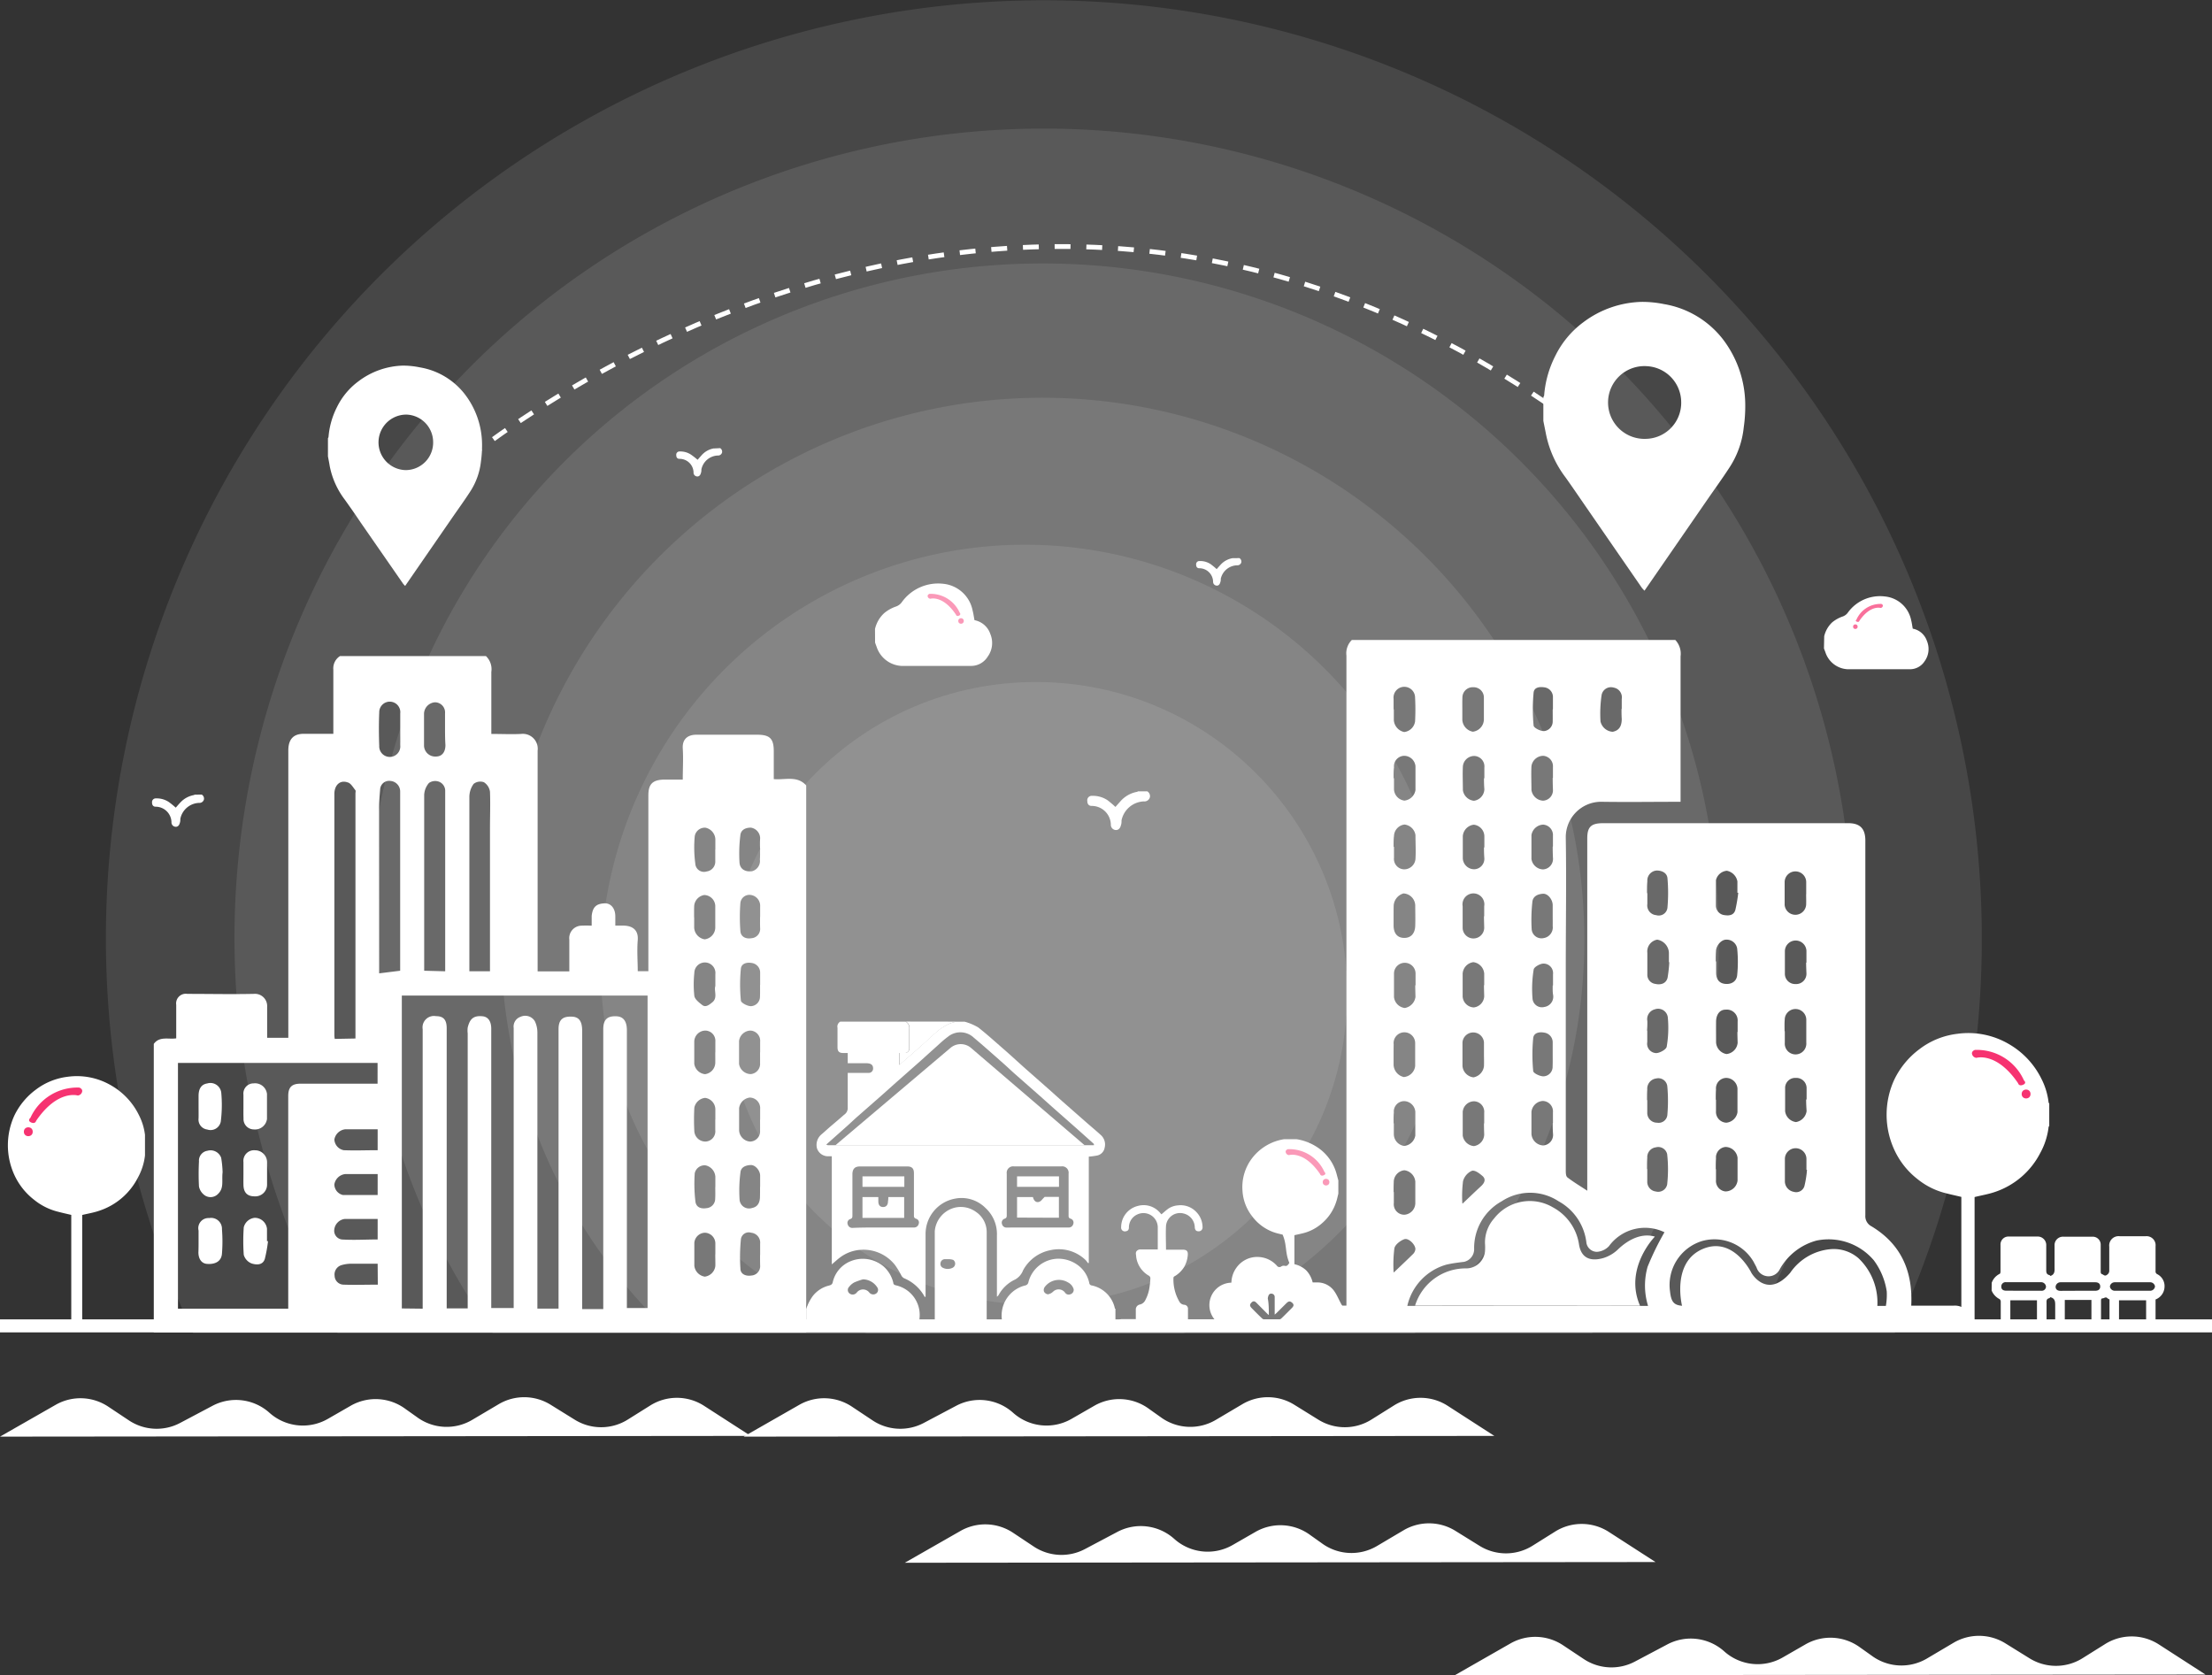 <svg id="onboarding" xmlns="http://www.w3.org/2000/svg" viewBox="0 0 279.04 211.32"><rect x="0" y="0" width="279.04" height="211.32" fill="#333333" stroke="none"/><defs><style>.cls-1,.cls-2{fill:#fff;}.cls-1{opacity:0.1;}.cls-3{fill:#f63371;}.cls-4{opacity:0.5;}.cls-5{opacity:0.7;}.cls-6{fill:none;stroke:#fff;stroke-miterlimit:10;stroke-width:0.6px;stroke-dasharray:2;}</style></defs><title>slide-one</title><g id="illustration"><g id="_Group_" data-name="&lt;Group&gt;"><g id="_Group_2" data-name="&lt;Group&gt;"><path id="_Path_" data-name="&lt;Path&gt;" class="cls-1" d="M250,118.32a117.69,117.69,0,0,1-11,49.88H24.37A118.32,118.32,0,1,1,250,118.32Z"/><path id="_Path_2" data-name="&lt;Path&gt;" class="cls-1" d="M233.76,118.3a101.48,101.48,0,0,1-13,49.9H42.6a102.09,102.09,0,1,1,191.16-49.9Z"/><path id="_Path_3" data-name="&lt;Path&gt;" class="cls-1" d="M216.83,118.52a84.86,84.86,0,0,1-16,49.68H62.18a85.3,85.3,0,1,1,154.65-49.68Z"/><path id="_Path_4" data-name="&lt;Path&gt;" class="cls-1" d="M199.86,118.52a68.15,68.15,0,0,1-21.41,49.68H84.6a68.34,68.34,0,1,1,115.26-49.68Z"/><path id="_Path_5" data-name="&lt;Path&gt;" class="cls-1" d="M182.83,121.52c0,22.51-13.89,38.77-33.56,46.68H109.33C89.65,160.29,75.76,144,75.76,121.52a53.54,53.54,0,0,1,107.07,0Z"/><circle id="_Path_6" data-name="&lt;Path&gt;" class="cls-1" cx="130.67" cy="125.3" r="39.27"/></g><g id="_Group_3" data-name="&lt;Group&gt;"><path id="_Compound_Path_" data-name="&lt;Compound Path&gt;" class="cls-2" d="M101.7,99.08v69H19.4q0-18.2,0-36.4c.73-1,1.85-.55,2.83-.7,0-1.46,0-2.84,0-4.22a1.22,1.22,0,0,1,1.4-1.39c2.8,0,5.6.06,8.39,0A1.54,1.54,0,0,1,33.7,127c0,1.29,0,2.59,0,3.91h2.67v-1c0-11.74,0-23.48,0-35.23,0-1.57.78-2.17,2.12-2.11,1.18,0,2.35,0,3.56,0,0-2.78,0-5.44,0-8.1a1.83,1.83,0,0,1,.84-1.71H61.3a2.28,2.28,0,0,1,.68,2c0,2.3,0,4.6,0,6.9v.92c1.33,0,2.55.06,3.76,0a1.88,1.88,0,0,1,2.08,2.11c0,8.95,0,17.89,0,26.84v1h4c0-1.36,0-2.68,0-4a1.57,1.57,0,0,1,1.44-1.76,12.73,12.73,0,0,1,1.38,0c0-.47,0-.85,0-1.23.12-1.13.58-1.53,1.59-1.59.84-.05,1.39.65,1.39,1.64,0,.38,0,.75,0,1.17h1c1,0,1.94.42,1.83,1.82s0,2.64,0,3.93h1.34v-1.06c0-7,0-14.07,0-21.11,0-1.34.44-2,2.08-2h2.26c0-1.38.08-2.66,0-3.92s.72-1.75,1.74-1.74c2.55,0,5.1,0,7.64,0,1.61,0,2.1.49,2.1,2.09,0,1.18,0,2.35,0,3.51C99,98.41,100.57,97.8,101.7,99.08Zm-48.38,66v-1q0-12.18,0-24.36c0-3.3,0-6.59,0-9.89A1.44,1.44,0,0,1,55,128.18c.95,0,1.35.46,1.35,1.53q0,17.17,0,34.33v1H59v-1q0-16.83,0-33.67a3.13,3.13,0,0,1,0-.75c.25-1,.64-1.56,1.91-1.42.67.08,1.06.63,1.06,1.57q0,17.17,0,34.33V165h2.83V164q0-17.17,0-34.33a1.3,1.3,0,0,1,.87-1.41,1.41,1.41,0,0,1,1.81.58,3.28,3.28,0,0,1,.31,1.4q0,16.92,0,33.83v1h2.67v-1q0-17.12,0-34.25c0-1.14.48-1.61,1.59-1.58,1,0,1.39.58,1.39,1.81q0,17,0,34.08v1H76.1V164q0-17.08,0-34.17c0-1.22.51-1.7,1.71-1.63.84.05,1.27.64,1.27,1.76q0,17.08,0,34.17V165h2.61V125.58h-31v39.47Zm-5.69-31H22.45v31H36.36V164q0-12.88,0-25.75c0-1.1.45-1.55,1.54-1.55h9.73ZM44.84,131v-.58q0-15.16,0-30.32c0-.14.05-.32,0-.41-.31-.38-.59-.91-1-1-.95-.33-1.66.35-1.66,1.47q0,15.12,0,30.24c0,.21,0,.42.05.65Zm3-8.22,2.64-.33c0-.15,0-.31,0-.47q0-11,0-21.92c0-.08,0-.17,0-.25a1.33,1.33,0,0,0-1.24-1.3,1.13,1.13,0,0,0-1.28,1c-.07.82-.14,1.63-.14,2.45C47.82,108.92,47.83,115.9,47.83,122.75Zm8.32-.26v-1q0-6.85,0-13.7c0-2.66,0-5.31,0-8a1.23,1.23,0,0,0-.8-1.22,1.38,1.38,0,0,0-1.24.16,2.46,2.46,0,0,0-.61,1.51c0,7.17,0,14.33,0,21.5,0,.21,0,.43,0,.68Zm5.65,0v-1q0-8.51,0-17c0-1.55.06-3.1,0-4.65a1.69,1.69,0,0,0-.77-1.2,1.36,1.36,0,0,0-1.29.21,2.8,2.8,0,0,0-.54,1.64c0,7.08,0,14.17,0,21.25,0,.24,0,.48,0,.75ZM50.49,92c0-.66,0-1.33,0-2a1.33,1.33,0,1,0-2.65-.14c-.06,1.41-.05,2.82,0,4.23A1.33,1.33,0,1,0,50.49,94C50.5,93.35,50.49,92.69,50.49,92Zm5.65.06c0-.69,0-1.38,0-2.07a1.28,1.28,0,0,0-1.27-1.4A1.49,1.49,0,0,0,53.49,90q0,2,0,4.07A1.41,1.41,0,0,0,55,95.43c.75,0,1.19-.55,1.19-1.44C56.15,93.35,56.14,92.72,56.14,92.08Zm-8.5,61.7c-1.43,0-2.78,0-4.13,0a1.52,1.52,0,0,0-1.34,1.33,1.11,1.11,0,0,0,.94,1.26c1.5.1,3,0,4.53,0Zm0,5.65c-1.12,0-2.17,0-3.21,0a4.4,4.4,0,0,0-1.36.18,1.23,1.23,0,0,0-.86,1.34,1.15,1.15,0,0,0,1.12,1.12c1.43.05,2.86,0,4.33,0Zm0-11.31c-1.42,0-2.74,0-4.07,0a1.56,1.56,0,0,0-1.39,1.29,1.38,1.38,0,0,0,1.08,1.35c1.45,0,2.91,0,4.38,0Zm0-5.65c-1.42,0-2.74,0-4.07,0a1.57,1.57,0,0,0-1.39,1.29,1.45,1.45,0,0,0,1.19,1.35c1.42.06,2.84,0,4.27,0Zm48.25-9.71c0-.44,0-.88,0-1.32A1.29,1.29,0,0,0,94.65,130a1.5,1.5,0,0,0-1.42,1.31c0,1,0,1.93,0,2.9a1.52,1.52,0,0,0,1.47,1.28,1.29,1.29,0,0,0,1.18-1.4C95.89,133.65,95.88,133.21,95.88,132.77Zm-5.65,17c0-.44,0-.88,0-1.32A1.57,1.57,0,0,0,89,147,1.27,1.27,0,0,0,87.64,148a19.17,19.17,0,0,0,.08,3.51c.07.81.74,1,1.4.89a1.19,1.19,0,0,0,1.1-1.22C90.25,150.72,90.23,150.23,90.23,149.73Zm0-42.58c0-.44,0-.88,0-1.32A1.56,1.56,0,0,0,89,104.41a1.28,1.28,0,0,0-1.36,1.08,15.4,15.4,0,0,0,.07,3.44,1.1,1.1,0,0,0,1.43,1,1.25,1.25,0,0,0,1.09-1.32Q90.23,107.85,90.23,107.15Zm0,34.06c0-.44,0-.88,0-1.33a1.47,1.47,0,0,0-1.3-1.4,1.55,1.55,0,0,0-1.35,1.23,27.88,27.88,0,0,0,0,3A1.4,1.4,0,0,0,89,144a1.29,1.29,0,0,0,1.23-1.44C90.23,142.1,90.23,141.66,90.23,141.21Zm5.65,0c0-.44,0-.88,0-1.32a1.33,1.33,0,0,0-1.32-1.45,1.55,1.55,0,0,0-1.33,1.33c0,.94,0,1.87,0,2.81A1.49,1.49,0,0,0,94.61,144a1.28,1.28,0,0,0,1.27-1.39C95.89,142.14,95.88,141.7,95.88,141.26Zm-8.32-25.52c0,.44,0,.89,0,1.33a1.58,1.58,0,0,0,1.32,1.46,1.52,1.52,0,0,0,1.34-1.42c0-.94,0-1.88,0-2.82a1.43,1.43,0,0,0-1.38-1.35,1.51,1.51,0,0,0-1.28,1.39C87.55,114.79,87.56,115.26,87.56,115.74Zm8.32,34c0-.47,0-.94,0-1.41,0-.62-.6-1.35-1.18-1.33s-1.23.23-1.3.9a17.85,17.85,0,0,0-.11,3.52,1.2,1.2,0,0,0,1.57,1c.76-.15,1-.74,1-1.46C95.88,150.56,95.88,150.15,95.88,149.74Zm0-42.55a10.57,10.57,0,0,1,0-1.41,1.37,1.37,0,0,0-1.18-1.34c-.6,0-1.26.23-1.32,1a18.76,18.76,0,0,0-.1,3.44c.08.83.75,1.16,1.57,1.06a1.34,1.34,0,0,0,1-1.46C95.89,108,95.88,107.6,95.88,107.18Zm-5.65,25.58c0-.44,0-.88,0-1.33A1.29,1.29,0,0,0,89,130a1.42,1.42,0,0,0-1.42,1.36c0,.94,0,1.88,0,2.82a1.54,1.54,0,0,0,1.35,1.32,1.48,1.48,0,0,0,1.3-1.4C90.24,133.65,90.23,133.21,90.23,132.77Zm0,25.48c0-.47,0-.94,0-1.41a1.36,1.36,0,0,0-1.32-1.3,1.38,1.38,0,0,0-1.33,1.28c0,1,0,1.94,0,2.9a1.57,1.57,0,0,0,1.32,1.36,1.54,1.54,0,0,0,1.33-1.34C90.25,159.24,90.23,158.75,90.23,158.25Zm5.65-34c0-.5,0-1,0-1.49a1.22,1.22,0,0,0-1.08-1.25c-.61-.11-1.29.07-1.35.73a20.46,20.46,0,0,0,0,4c0,.3.85.74,1.29.72a1.19,1.19,0,0,0,1.12-1.18C95.89,125.27,95.88,124.77,95.88,124.28Zm-5.65.14c0-.57,0-1,0-1.45a1.33,1.33,0,1,0-2.65-.17,13.38,13.38,0,0,0,0,2.9c.07.43.59.83,1,1.15s.84,0,1.21-.3C90.59,125.91,90.05,125,90.23,124.42Zm5.65-8.72c0-.42,0-.83,0-1.25a1.38,1.38,0,0,0-1.2-1.49,1.14,1.14,0,0,0-1.29,1,23,23,0,0,0,0,3.57c.06.76.75,1,1.38.89a1.18,1.18,0,0,0,1.11-1.28C95.87,116.64,95.88,116.17,95.88,115.7Zm0,42.65c0-.47,0-.94,0-1.41a1.25,1.25,0,0,0-1.13-1.37,1,1,0,0,0-1.29.77,22.74,22.74,0,0,0-.07,3.73c0,.77.74,1,1.37.9a1.18,1.18,0,0,0,1.12-1.28C95.88,159.24,95.88,158.79,95.88,158.35Z"/><path id="_Path_7" data-name="&lt;Path&gt;" class="cls-2" d="M25.05,156.56c0-.44,0-.89,0-1.33a1.28,1.28,0,0,1,1.34-1.58A1.37,1.37,0,0,1,28,155.07a19.27,19.27,0,0,1,0,3.06c-.06.93-.79,1.39-1.89,1.3-.67-.05-1.08-.61-1.08-1.46C25.05,157.5,25.05,157,25.05,156.56Z"/><path id="_Path_8" data-name="&lt;Path&gt;" class="cls-2" d="M28.08,147.87c-.13,1.13.21,2-.6,2.76a1.31,1.31,0,0,1-1.58.2,1.78,1.78,0,0,1-.8-1.17,30.47,30.47,0,0,1,0-3.15,1.26,1.26,0,0,1,1.07-1.35,1.42,1.42,0,0,1,1.73.89A12.67,12.67,0,0,1,28.08,147.87Z"/><path id="_Path_9" data-name="&lt;Path&gt;" class="cls-2" d="M30.71,139.58c0-.5,0-1,0-1.49A1.28,1.28,0,0,1,32,136.66,1.51,1.51,0,0,1,33.68,138c0,1.05,0,2.1,0,3.15A1.53,1.53,0,0,1,32,142.47a1.31,1.31,0,0,1-1.28-1.4C30.7,140.58,30.71,140.08,30.71,139.58Z"/><path id="_Path_10" data-name="&lt;Path&gt;" class="cls-2" d="M30.71,148c0-.47,0-.94,0-1.41a1.34,1.34,0,0,1,1.46-1.49,1.51,1.51,0,0,1,1.52,1.49q0,1.41,0,2.82a1.48,1.48,0,0,1-1.57,1.5c-.95,0-1.41-.5-1.41-1.51C30.7,149,30.71,148.51,30.71,148Z"/><path id="_Path_11" data-name="&lt;Path&gt;" class="cls-2" d="M33.81,156.56a17.63,17.63,0,0,1-.4,2.23c-.26.84-1.08.77-1.66.59a1.66,1.66,0,0,1-1-1.09,24.7,24.7,0,0,1,0-3.48,1.59,1.59,0,0,1,1.38-1.19A1.55,1.55,0,0,1,33.68,155c0,.52,0,1,0,1.57Z"/><path id="_Path_12" data-name="&lt;Path&gt;" class="cls-2" d="M25.05,139.57c0-.44,0-.88,0-1.33,0-.93.37-1.46,1.09-1.57a1.38,1.38,0,0,1,1.77,1.15,16.75,16.75,0,0,1-.06,3.66,1.31,1.31,0,0,1-1.71,1,1.26,1.26,0,0,1-1.09-1.41C25.06,140.56,25.05,140.06,25.05,139.57Z"/></g><path id="_Compound_Path_2" data-name="&lt;Compound Path&gt;" class="cls-2" d="M170.53,80.73h40.81A2.53,2.53,0,0,1,212,82.8c0,5.81,0,11.62,0,17.43v.91c-3.4,0-6.66.05-9.91,0a4.46,4.46,0,0,0-4.57,4.56c.09,5.38,0,10.77,0,16.15q0,12.88,0,25.76c0,.32,0,.77.22.92.78.6,1.63,1.1,2.49,1.67v-1q0-21.72,0-43.44c0-1.45.48-1.92,2-1.92,10.31,0,20.63,0,30.94,0,1.53,0,2.14.75,2.14,2.19q0,23.63,0,47.27a1.44,1.44,0,0,0,.79,1.4c3.77,2.28,5.21,5.72,5,10h5.32a2.1,2.1,0,0,1,1.87.84v2.21H161.18c0-.74,2.14-.63,2.14-1.37.45-.65,0,0,.74,0,1.56,0,2.1-1.69,3.66-1.69h2.13v-1.22q0-40.38,0-80.76A2.37,2.37,0,0,1,170.53,80.73Zm7,84h30.37a8.69,8.69,0,0,1-.06-4.93,35.07,35.07,0,0,1,2.13-4.36,5.63,5.63,0,0,0-7,1.75,2.28,2.28,0,0,1-1.53.72,1.35,1.35,0,0,1-1.33-1.26,6.84,6.84,0,0,0-3.5-5.12,6.53,6.53,0,0,0-7.17,0,6.73,6.73,0,0,0-3.48,6,1.63,1.63,0,0,1-1.26,1.64c-.74.09-1.49.18-2.22.35A7,7,0,0,0,177.54,164.69Zm60.37,0a8.29,8.29,0,0,0,.11-1.82,8.78,8.78,0,0,0-1.63-3.93,7.48,7.48,0,0,0-7.23-2.49,7.57,7.57,0,0,0-4.61,3.57,1.58,1.58,0,0,1-2.94-.14c-.11-.25-.26-.49-.38-.74a5.72,5.72,0,0,0-6.55-2.62,5.8,5.8,0,0,0-4,6.33c.16,1.5.57,1.84,2,1.84h25.21Zm-42-66.62c0-.45,0-.9,0-1.35a1.32,1.32,0,0,0-1.23-1.42,1.52,1.52,0,0,0-1.48,1.31c-.05,1,0,2,0,3a1.56,1.56,0,0,0,1.47,1.35,1.31,1.31,0,0,0,1.24-1.4C195.88,99.09,195.87,98.61,195.87,98.13Zm0,43.55c0-.45,0-.9,0-1.35a1.31,1.31,0,0,0-1.3-1.43,1.53,1.53,0,0,0-1.41,1.38c0,.93,0,1.86,0,2.79a1.56,1.56,0,0,0,1.47,1.44,1.33,1.33,0,0,0,1.25-1.48C195.88,142.58,195.87,142.13,195.87,141.67Zm-8.67-17.4c0-.48,0-1,0-1.44a1.57,1.57,0,0,0-1.37-1.45,1.56,1.56,0,0,0-1.35,1.46c0,1,0,1.92,0,2.88a1.47,1.47,0,0,0,1.41,1.37,1.49,1.49,0,0,0,1.31-1.39C187.22,125.24,187.2,124.76,187.2,124.28Zm8.67-17.48c0-.45,0-.9,0-1.35a1.32,1.32,0,0,0-1.23-1.41,1.57,1.57,0,0,0-1.48,1.33c0,1,0,2,0,3a1.53,1.53,0,0,0,1.47,1.32,1.33,1.33,0,0,0,1.24-1.49C195.88,107.7,195.87,107.25,195.87,106.8Zm32,31.9c0-.48,0-1,0-1.44a1.29,1.29,0,0,0-1.37-1.27,1.27,1.27,0,0,0-1.34,1.21c0,1,0,2,0,3a1.58,1.58,0,0,0,1.37,1.36,1.62,1.62,0,0,0,1.34-1.39C227.87,139.72,227.84,139.21,227.84,138.7ZM184.47,89.37c0,.48,0,1,0,1.44a1.62,1.62,0,0,0,1.33,1.49,1.59,1.59,0,0,0,1.39-1.51c0-.93,0-1.86,0-2.79a1.29,1.29,0,0,0-1.32-1.31A1.3,1.3,0,0,0,184.48,88C184.46,88.46,184.47,88.92,184.47,89.37Zm32,58.11c0,.45,0,.9,0,1.35a1.33,1.33,0,0,0,1.19,1.46,1.55,1.55,0,0,0,1.53-1.37c0-1,0-1.92,0-2.87a1.55,1.55,0,0,0-1.53-1.37,1.33,1.33,0,0,0-1.19,1.45C216.44,146.58,216.44,147,216.44,147.48Zm-29.24-31.9c0-.42,0-.85,0-1.27a1.38,1.38,0,1,0-2.72,0c0,.9,0,1.8,0,2.71a1.36,1.36,0,0,0,2.72,0C187.22,116.53,187.2,116.05,187.2,115.58Zm29.24,23.14c0,.48,0,1,0,1.44a1.36,1.36,0,0,0,1.3,1.46,1.57,1.57,0,0,0,1.41-1.32c0-1,0-2,0-3a1.45,1.45,0,0,0-1.42-1.33,1.32,1.32,0,0,0-1.29,1.45C216.44,137.87,216.44,138.29,216.44,138.72ZM187.2,133c0-.51,0-1,0-1.52a1.36,1.36,0,0,0-2.71,0c0,1,0,2,0,3a1.57,1.57,0,0,0,1.39,1.42,1.63,1.63,0,0,0,1.32-1.41C187.22,133.94,187.2,133.46,187.2,133Zm32.08-20.39-.11,0q0-.64,0-1.27a1.32,1.32,0,0,0,0-.17,1.68,1.68,0,0,0-1.33-1.33,1.55,1.55,0,0,0-1.38,1.2c0,1.07,0,2.15,0,3.22a1.21,1.21,0,0,0,1.11,1.18c.59.09,1.17,0,1.35-.69A20.08,20.08,0,0,0,219.28,112.6Zm8.57.19c0-.51,0-1,0-1.52a1.36,1.36,0,1,0-2.72,0c0,1,0,1.92,0,2.87a1.36,1.36,0,0,0,2.71,0C227.86,113.68,227.84,113.23,227.84,112.78Zm-52-14.62c0,.45,0,.9,0,1.36a1.5,1.5,0,0,0,1.31,1.45,1.58,1.58,0,0,0,1.4-1.33c0-1,0-2,0-3a1.44,1.44,0,0,0-1.43-1.32,1.32,1.32,0,0,0-1.28,1.45C175.79,97.26,175.8,97.71,175.8,98.16Zm11.4,0c0-.45,0-.9,0-1.36a1.32,1.32,0,0,0-1.27-1.46,1.44,1.44,0,0,0-1.44,1.31c-.05,1,0,2,0,3a1.57,1.57,0,0,0,1.39,1.34,1.51,1.51,0,0,0,1.32-1.44C187.21,99.07,187.2,98.62,187.2,98.17Zm-11.4,8.65c0,.45,0,.9,0,1.36a1.32,1.32,0,0,0,1.27,1.47,1.43,1.43,0,0,0,1.44-1.31c.06-1,0-2,0-3a1.57,1.57,0,0,0-1.39-1.34,1.51,1.51,0,0,0-1.32,1.44C175.79,105.92,175.8,106.37,175.8,106.82Zm11.4.07c0-.45,0-.9,0-1.36a1.49,1.49,0,0,0-1.34-1.51,1.58,1.58,0,0,0-1.38,1.44c0,.93,0,1.87,0,2.8a1.44,1.44,0,0,0,1.46,1.38,1.32,1.32,0,0,0,1.25-1.48C187.21,107.74,187.2,107.32,187.2,106.9Zm29.24,14.38c0,.48,0,1,0,1.44,0,.69.29,1.27,1.06,1.38s1.5-.23,1.59-1.08a16.46,16.46,0,0,0,0-3.38,1.34,1.34,0,0,0-1.38-1.11c-.65,0-1.29.77-1.29,1.48C216.44,120.43,216.44,120.85,216.44,121.27Zm-37.92,3c0-.48,0-1,0-1.44a1.36,1.36,0,1,0-2.72-.06c0,1,0,2,0,3a1.56,1.56,0,0,0,1.36,1.37,1.63,1.63,0,0,0,1.35-1.4C178.55,125.27,178.53,124.78,178.53,124.3ZM175.8,133c0,.45,0,.9,0,1.35a1.65,1.65,0,0,0,1.29,1.51,1.57,1.57,0,0,0,1.43-1.38c0-1,0-1.92,0-2.87a1.36,1.36,0,1,0-2.71.13C175.8,132.12,175.8,132.55,175.8,133Zm32,5.79c0,.51,0,1,0,1.53a1.23,1.23,0,0,0,1.24,1.3,1.1,1.1,0,0,0,1.29-.94,20.44,20.44,0,0,0,0-3.64,1.14,1.14,0,0,0-1.4-1,1.3,1.3,0,0,0-1.13,1.4C207.77,137.85,207.77,138.31,207.77,138.76Zm-20.57,2.93c0-.45,0-.9,0-1.36a1.32,1.32,0,0,0-1.29-1.44,1.45,1.45,0,0,0-1.42,1.33c0,1,0,2,0,3a1.57,1.57,0,0,0,1.41,1.32,1.51,1.51,0,0,0,1.3-1.46C187.21,142.59,187.2,142.14,187.2,141.69Zm-11.4,0c0,.45,0,.9,0,1.36a1.51,1.51,0,0,0,1.29,1.47,1.57,1.57,0,0,0,1.42-1.31c0-1,0-2,0-3a1.45,1.45,0,0,0-1.41-1.34,1.31,1.31,0,0,0-1.3,1.43C175.79,140.77,175.8,141.22,175.8,141.68Zm0,8.67c0,.45,0,.9,0,1.36a1.32,1.32,0,0,0,1.33,1.48,1.48,1.48,0,0,0,1.38-1.46q0-1.35,0-2.71a1.58,1.58,0,0,0-1.38-1.44,1.49,1.49,0,0,0-1.34,1.51C175.8,149.49,175.8,149.92,175.8,150.34Zm0-60.89c0,.45,0,.9,0,1.35a1.65,1.65,0,0,0,1.31,1.49A1.57,1.57,0,0,0,178.51,91a28.66,28.66,0,0,0,0-3,1.36,1.36,0,1,0-2.71.16C175.8,88.61,175.8,89,175.8,89.45ZM195.87,133c0-.51,0-1,0-1.52a1.23,1.23,0,0,0-1.06-1.22c-.61-.12-1.34,0-1.4.71a21.79,21.79,0,0,0,0,4.12c0,.29.89.71,1.34.68a1.2,1.2,0,0,0,1.11-1.23C195.88,134,195.87,133.5,195.87,133Zm0-17.46c0-.45,0-.9,0-1.36,0-.7-.6-1.47-1.21-1.44s-1.31.28-1.36,1.08a20.78,20.78,0,0,0-.08,3.43,1.24,1.24,0,0,0,1.52,1.08,1.36,1.36,0,0,0,1.13-1.52C195.88,116.37,195.87,115.95,195.87,115.53Zm-20.07,0c0,.4,0,.79,0,1.19,0,1,.47,1.57,1.33,1.58s1.37-.56,1.4-1.53,0-1.7,0-2.55a1.56,1.56,0,0,0-1.48-1.53,1.7,1.7,0,0,0-1.24,1.56C175.8,114.69,175.8,115.12,175.8,115.54Zm32,14.47c0,.48,0,1,0,1.44a1.18,1.18,0,0,0,1.12,1.39c.44,0,1.27-.45,1.33-.8a14.09,14.09,0,0,0,.14-3.72,1.23,1.23,0,0,0-1.64-1,1.28,1.28,0,0,0-.94,1.48A10.92,10.92,0,0,1,207.77,130Zm-11.9-40.53c0-.54,0-1.08,0-1.61a1.23,1.23,0,0,0-1.11-1.17c-.59-.09-1.28,0-1.33.69a22.24,22.24,0,0,0,0,4.12c0,.3.88.74,1.33.71A1.21,1.21,0,0,0,195.87,91C195.88,90.5,195.87,90,195.87,89.48Zm11.9,58c0,.51,0,1,0,1.53a1.23,1.23,0,0,0,1.09,1.29,1.15,1.15,0,0,0,1.42-.89,17.53,17.53,0,0,0,0-3.82,1.15,1.15,0,0,0-1.44-.86,1.24,1.24,0,0,0-1.07,1.31C207.77,146.49,207.77,147,207.77,147.45Zm11.4-17.29c0-.45,0-.9,0-1.35a1.37,1.37,0,0,0-1.52-1.48c-.73,0-1.19.6-1.2,1.51s0,1.75,0,2.62a1.58,1.58,0,0,0,1.32,1.47,1.57,1.57,0,0,0,1.4-1.41C219.19,131.06,219.17,130.61,219.17,130.16Zm5.95-.1c0,.48,0,1,0,1.44a1.36,1.36,0,1,0,2.71,0q0-1.44,0-2.89a1.36,1.36,0,0,0-2.72,0C225.1,129.09,225.12,129.58,225.12,130.06Zm2.73-8.65c0-.48,0-1,0-1.44a1.36,1.36,0,1,0-2.72,0q0,1.4,0,2.8a1.29,1.29,0,0,0,1.32,1.33,1.3,1.3,0,0,0,1.4-1.33C227.86,122.31,227.84,121.86,227.84,121.41Zm-17.26-.06h-.09c0-.4,0-.79,0-1.19a1.76,1.76,0,0,0-1.47-1.66,1.51,1.51,0,0,0-1.25,1.67c0,.9,0,1.81,0,2.71a1.15,1.15,0,0,0,1,1.2c.65.15,1.34,0,1.55-.76A17.46,17.46,0,0,0,210.58,121.34Zm-14.71,2.95c0-.48,0-1,0-1.44a1.2,1.2,0,0,0-1.2-1.34c-.42,0-1.19.42-1.24.75a15.13,15.13,0,0,0-.14,3.72,1.19,1.19,0,0,0,1.49,1,1.31,1.31,0,0,0,1.1-1.53C195.85,125.09,195.87,124.69,195.87,124.29Zm11.9-11.65c0,.45,0,.91,0,1.35a1.23,1.23,0,0,0,1.12,1.41,1.1,1.1,0,0,0,1.42-1,21,21,0,0,0,0-3.63c-.05-.73-.74-1-1.35-1a1.26,1.26,0,0,0-1.19,1.36C207.76,111.69,207.77,112.17,207.77,112.65Zm20.17,34.88-.1,0c0-.45,0-.9,0-1.36a1.36,1.36,0,1,0-2.72,0c0,1,0,1.92,0,2.88a1.36,1.36,0,0,0,1.12,1.26,1.08,1.08,0,0,0,1.34-.71A12.39,12.39,0,0,0,227.95,147.53Zm-23.4-58.12c0-.43,0-.85,0-1.27a1.24,1.24,0,0,0-1-1.43,1.2,1.2,0,0,0-1.55,1,16.09,16.09,0,0,0-.13,3.27,1.69,1.69,0,0,0,1.53,1.3c.78-.15,1.14-.65,1.15-1.6C204.55,90.26,204.55,89.83,204.55,89.41Zm-20.07,62.38c.8-.76,1.56-1.49,2.33-2.2.43-.4.65-.87.16-1.29s-1-.76-1.35-.63a2,2,0,0,0-1.09,1.29A15.46,15.46,0,0,0,184.47,151.79Zm-8.67,8.68c.82-.78,1.62-1.53,2.4-2.3a1,1,0,0,0,.31-.63c0-.59-.88-1.45-1.41-1.25s-1.15.69-1.24,1.14A16.51,16.51,0,0,0,175.8,160.47Z"/><g id="_Group_4" data-name="&lt;Group&gt;"><path id="_Compound_Path_3" data-name="&lt;Compound Path&gt;" class="cls-2" d="M106,128.87h8.23a.9.9,0,0,1,.46.92c0,.8,0,1.6,0,2.4a.58.58,0,0,1-.63.64h-.63v1.51c.85-.74,1.67-1.44,2.47-2.15s1.6-1.49,2.44-2.19a7.59,7.59,0,0,1,1.38-.85,4.94,4.94,0,0,1,.9-.27h1.07a7,7,0,0,1,1.71.72c1.21.95,2.35,2,3.51,3,.77.68,1.53,1.38,2.3,2.07l3.22,2.84,1.52,1.36,3.11,2.73c.59.52,1.18,1,1.79,1.56a1.6,1.6,0,0,1,.5,1.61,1.21,1.21,0,0,1-1,1,9.43,9.43,0,0,1-1,.13v13.42c-.06,0-.1,0-.11,0L137,159a4.85,4.85,0,0,0-4.49-1.3,5,5,0,0,0-3.45,2.54,2.24,2.24,0,0,1-1,1.16,4.55,4.55,0,0,0-2.11,2,.88.88,0,0,1-.19.17.93.93,0,0,1,0-.11c0-2.54,0-5.08,0-7.61a4.46,4.46,0,0,0-1.45-3.48,4.26,4.26,0,0,0-3.89-1.16,4.53,4.53,0,0,0-3.66,4.48c0,2.49,0,5,0,7.46v.4l-.11.06-.1-.2a5.28,5.28,0,0,0-2.5-2.17.82.82,0,0,1-.33-.32,10.72,10.72,0,0,0-.81-1.34,5.06,5.06,0,0,0-4.25-1.93,4.84,4.84,0,0,0-2.73,1c-.32.24-.61.52-1,.84V145.85h-.37a1.46,1.46,0,0,1-1.5-1,1.72,1.72,0,0,1,.55-1.74c.44-.37.86-.77,1.3-1.14s1.05-.89,1.57-1.35a1,1,0,0,0,.46-.85c0-1.33,0-2.66,0-4v-.43h2.63a.55.55,0,0,0,.57-.56c0-.44-.26-.65-.81-.66h-2.39v-1.29h-.57c-.52,0-.72-.21-.72-.73,0-.81,0-1.62,0-2.44A.72.72,0,0,1,106,128.87Zm-1.77,15.51a.75.75,0,0,0,.21.08H138c0-.09,0-.17-.05-.2l-2-1.79-3.22-2.84-1.52-1.36-3.08-2.71c-.55-.48-1.08-1-1.62-1.47-1.21-1.07-2.42-2.15-3.66-3.19a2.47,2.47,0,0,0-3.26-.13c-.71.52-1.33,1.15-2,1.73l-1.54,1.39-3.22,2.84-1.52,1.36-3.11,2.73c-.55.48-1.08,1-1.62,1.47Zm7.17,10.46c1.29,0,2.59,0,3.88,0a.59.59,0,0,0,.61-.45.49.49,0,0,0-.31-.65c-.32-.1-.29-.29-.29-.52q0-2.63,0-5.25c0-.57-.26-.83-.82-.83-2,0-4,0-6,0-.63,0-.94.31-.94,1,0,1.73,0,3.45,0,5.18,0,.2,0,.36-.26.45a.51.51,0,0,0-.33.68.59.59,0,0,0,.62.44C108.87,154.83,110.15,154.84,111.43,154.84Zm19.49,0c1.29,0,2.59,0,3.88,0a.58.58,0,0,0,.62-.44.51.51,0,0,0-.33-.67c-.28-.09-.26-.25-.26-.46,0-1.74,0-3.48,0-5.22a.81.81,0,0,0-.9-.92q-3,0-6,0a.81.81,0,0,0-.9.92c0,1.74,0,3.48,0,5.22,0,.2,0,.36-.26.46a.51.51,0,0,0-.34.67.58.58,0,0,0,.61.45C128.36,154.83,129.64,154.84,130.92,154.84Z"/><path id="_Compound_Path_4" data-name="&lt;Compound Path&gt;" class="cls-2" d="M117.92,167.94q0-6.32,0-12.64a3.35,3.35,0,0,1,2.7-3,3.26,3.26,0,0,1,2.48.56,3.07,3.07,0,0,1,1.37,2.54q0,6.26,0,12.53Zm1.68-9.1v0h-.38a.55.55,0,0,0-.58.52.52.52,0,0,0,.32.57,1.37,1.37,0,0,0,1.19,0,.58.58,0,0,0,.1-1A1.74,1.74,0,0,0,119.6,158.84Z"/><path id="_Compound_Path_5" data-name="&lt;Compound Path&gt;" class="cls-2" d="M127.06,167.94a1.76,1.76,0,0,1-.67-1.46,3.9,3.9,0,0,1,2.9-4.32.52.52,0,0,0,.45-.45,3.93,3.93,0,0,1,3.64-2.93,4.15,4.15,0,0,1,2.83,1,3.71,3.71,0,0,1,1.2,2.07.35.35,0,0,0,.31.3,3.76,3.76,0,0,1,2.93,2.94s0,0,.06,0v1.6c-.16.45-.22.95-.69,1.22Zm8.38-5.32a1.4,1.4,0,0,0-.71-.85,2.23,2.23,0,0,0-2.95.59.65.65,0,0,0-.08.57.67.67,0,0,0,.5.34,1.3,1.3,0,0,0,.66-.35,1,1,0,0,1,1.49.13.54.54,0,0,0,.65.22A.58.58,0,0,0,135.44,162.61Z"/><path id="_Compound_Path_6" data-name="&lt;Compound Path&gt;" class="cls-2" d="M101.7,165.12a5.75,5.75,0,0,1,.85-1.66,3.72,3.72,0,0,1,2-1.29c.27-.07.43-.14.5-.43a3.74,3.74,0,0,1,2.26-2.65,4.05,4.05,0,0,1,4.16.67,4,4,0,0,1,1.22,2.06c0,.22.2.29.39.33a3.83,3.83,0,0,1,2.94,3.76,5.61,5.61,0,0,1-.18,1.29,2.92,2.92,0,0,1-.5.74H102.38a2.06,2.06,0,0,1-.37-.39,6.58,6.58,0,0,1-.31-.76Zm7.16-3.74a8.84,8.84,0,0,0-1.1.39,2.06,2.06,0,0,0-.64.55.56.56,0,0,0,.07.86.65.65,0,0,0,.9-.15,1,1,0,0,1,1.56,0,.64.64,0,0,0,.84.16.55.55,0,0,0,.18-.79A2.18,2.18,0,0,0,108.85,161.38Z"/><path id="_Path_13" data-name="&lt;Path&gt;" class="cls-2" d="M120.66,128.87a4.94,4.94,0,0,0-.9.27,7.59,7.59,0,0,0-1.38.85c-.84.7-1.62,1.47-2.44,2.19s-1.63,1.42-2.47,2.15v-1.51h.63a.58.58,0,0,0,.63-.64c0-.8,0-1.6,0-2.4a.9.9,0,0,0-.46-.92Z"/><path id="_Path_14" data-name="&lt;Path&gt;" class="cls-2" d="M112.06,151h2v2.63H108.8V151h2c0,.19,0,.38,0,.56,0,.45.22.7.6.7s.62-.25.62-.72C112.06,151.35,112.06,151.18,112.06,151Z"/><path id="_Path_15" data-name="&lt;Path&gt;" class="cls-2" d="M108.8,149.71v-1.32h5.28v1.32Z"/><path id="_Path_16" data-name="&lt;Path&gt;" class="cls-2" d="M128.3,153.59V151h2c.08.36.31.69.68.63s.47-.36.8-.65h1.8v2.63Z"/><path id="_Path_17" data-name="&lt;Path&gt;" class="cls-2" d="M128.3,149.71v-1.32h5.29v1.32Z"/></g><path id="_Compound_Path_7" data-name="&lt;Compound Path&gt;" class="cls-2" d="M141,166.68a.59.59,0,0,1,.56-.28c.56,0,1.12,0,1.72,0,0-.41,0-.81,0-1.2a.63.63,0,0,1,.49-.64,1,1,0,0,0,.72-.58,4.89,4.89,0,0,0,.53-1.69,10.27,10.27,0,0,0,.1-1.06.39.39,0,0,0-.16-.29,3.22,3.22,0,0,1-1.63-2.38c0-.28-.14-.56.09-.78a.59.59,0,0,1,.36-.17c.74,0,1.48,0,2.27,0v-.29c0-.82,0-1.63,0-2.45a1.81,1.81,0,0,0-2.57-1.68,1.79,1.79,0,0,0-1.07,1.63c0,.35-.16.48-.48.51a.47.47,0,0,1-.5-.53,2.76,2.76,0,0,1,2.11-2.68,2.7,2.7,0,0,1,2.73.79l.24.27c.32-.26.59-.52.89-.73a2.52,2.52,0,0,1,1.19-.4,2.72,2.72,0,0,1,2.32.83,2.76,2.76,0,0,1,.79,1.93.48.48,0,0,1-.47.51c-.34,0-.47-.14-.51-.48a1.83,1.83,0,0,0-1.43-1.77,1.77,1.77,0,0,0-2.2,1.57c-.05,1,0,2,0,3h2.14c.51,0,.66.23.6.75a3.59,3.59,0,0,1-.44,1.41,3.5,3.5,0,0,1-1.21,1.19c-.07,0-.16.14-.15.21a5.54,5.54,0,0,0,.75,3,.77.77,0,0,0,.63.39.5.5,0,0,1,.45.56c0,.42,0,.83,0,1.27h3.34a2.83,2.83,0,0,1,2.14-4.62,3.33,3.33,0,0,1,.6-1.84,3.21,3.21,0,0,1,2.86-1.4,3.3,3.3,0,0,1,2.27,1.09.39.39,0,0,0,.58.09c.45-.26.58.27,1-.44-.56-1.28-.29-2.28-.85-3.56-.37-.09-.74-.17-1.09-.29a5.85,5.85,0,0,1-2.81-2.1,5.72,5.72,0,0,1-1.16-3.12,6,6,0,0,1,1.35-4.31A6.31,6.31,0,0,1,162,143.7h1.54a6.56,6.56,0,0,1,3.12,1.37,5.85,5.85,0,0,1,1.79,2.51c.16.43.25.88.38,1.32v1.67c-.09.34-.15.68-.26,1a5.93,5.93,0,0,1-1.75,2.69,5.74,5.74,0,0,1-2.11,1.21c-.46.14-.94.23-1.42.34v3.66a3.15,3.15,0,0,1,1.51.8,3.29,3.29,0,0,1,.79,1.5h.54A2.58,2.58,0,0,1,168.4,163c.32.46.68,1.39,1,1.82l-1.09,1.52.52.35v.71H141Zm19-.83-1.51-1.52c-.23-.23-.42-.24-.64,0s-.19.4,0,.63c.45.46.9.91,1.37,1.36a.49.49,0,0,0,.3.12q.91,0,1.82,0a.49.49,0,0,0,.3-.13c.46-.44.9-.89,1.35-1.34.24-.24.25-.44,0-.65s-.4-.19-.64,0l-1.35,1.34-.2.17c0-.11,0-.16,0-.21,0-.66,0-1.32,0-2a.41.41,0,0,0-.36-.43.35.35,0,0,0-.42.24,1.21,1.21,0,0,0-.09.36C160.06,164.47,160.06,165.12,160.06,165.85Z"/><g id="_Group_5" data-name="&lt;Group&gt;"><path id="_Path_18" data-name="&lt;Path&gt;" class="cls-2" d="M247.89,167.53a1,1,0,0,1-.47-1q0-7.48,0-15v-.55c-.76-.18-1.51-.34-2.24-.54a9.17,9.17,0,0,1-3.27-1.69,9.92,9.92,0,0,1-3-3.83,10.58,10.58,0,0,1,.06-8.75,10.42,10.42,0,0,1,3.17-3.83,9.74,9.74,0,0,1,4.76-1.93,10.11,10.11,0,0,1,6.55,1.31,10.32,10.32,0,0,1,4.08,4.38,8.75,8.75,0,0,1,.9,3s.05.06.08.09v2.86s-.08.06-.08.09a8.94,8.94,0,0,1-1.05,3.29,10,10,0,0,1-5.7,4.92c-.83.29-1.71.43-2.59.65v.53q0,7.4,0,14.81a1.38,1.38,0,0,1-.37,1.12Z"/></g><path id="_Compound_Path_8" data-name="&lt;Compound Path&gt;" class="cls-2" d="M251.25,161.82a2,2,0,0,1,1-1.13c.07,0,.11-.19.11-.29,0-1.12,0-2.24,0-3.36a1,1,0,0,1,1.05-1.06H257a1.08,1.08,0,0,1,1.13,1.15c0,1,0,2.06,0,3.09,0,.32.05.53.38.62.06,0,.11.08.15.11h0c.5-.17.54-.55.52-1,0-.94,0-1.88,0-2.82a1.06,1.06,0,0,1,1.11-1.13H264a1,1,0,0,1,1,1q0,1.68,0,3.36c0,.16,0,.31.18.37s.34.3.61.08a.6.6,0,0,0,.29-.55c0-1,0-2,0-3a1.18,1.18,0,0,1,1.31-1.32c1.09,0,2.19,0,3.29,0a1.14,1.14,0,0,1,1.24,1.26c0,1.05,0,2.1,0,3.15a.37.37,0,0,0,.22.38,1.69,1.69,0,0,1,.91,1.64,1.77,1.77,0,0,1-1.13,1.55c0,.93,0,1.87,0,2.8a.81.81,0,0,1-.34.7H271a.89.89,0,0,1-.27-.8c0-.41,0-.83,0-1.24v-1.36h-3.42c0,.88,0,1.74,0,2.6a.92.92,0,0,1-.27.8h-.6a.83.83,0,0,1-.33-.74c0-.93,0-1.85,0-2.77a.89.89,0,0,1-.24-.13c-.24-.26-.43,0-.64,0s-.19.24-.19.41c0,.79,0,1.59,0,2.38a.92.92,0,0,1-.27.8h-.6a.81.81,0,0,1-.34-.7c0-.55,0-1.1,0-1.64,0-.35,0-.71,0-1.05h-3.36c0,.92,0,1.81,0,2.71a.73.73,0,0,1-.34.69h-.6a1,1,0,0,1-.27-.81c0-.68,0-1.37,0-2,0-.49-.1-.81-.61-.94,0,0-.09.12-.15.13-.36.08-.34.34-.33.62,0,.78,0,1.57,0,2.35a.73.73,0,0,1-.34.69h-.6a1,1,0,0,1-.27-.81c0-.64,0-1.27,0-1.91v-.68H253.6c0,.92,0,1.81,0,2.7a.82.82,0,0,1-.34.7h-.6a.91.91,0,0,1-.27-.8c0-.81,0-1.62,0-2.43a.41.41,0,0,0-.15-.32,2.11,2.11,0,0,1-1-1.08Zm17.75,1h2.25a.62.62,0,0,0,.6-.54.61.61,0,0,0-.58-.53h-4.53a.61.61,0,0,0-.58.53.62.62,0,0,0,.6.54Zm-6.91,0h2.21c.42,0,.64-.19.64-.54s-.24-.53-.62-.53h-4.39a.62.62,0,0,0-.62.57c0,.31.23.51.61.51Zm-6.8,0h2.21a.54.54,0,0,0,.6-.53.62.62,0,0,0-.6-.55h-4.43a.54.54,0,0,0-.61.58c0,.31.22.49.61.49Z"/><path id="_Path_19" data-name="&lt;Path&gt;" class="cls-2" d="M25.45,100.23a.6.6,0,0,1,.28.61.59.59,0,0,1-.63.44,2.51,2.51,0,0,0-2.35,2c0,.17,0,.35-.06.51-.08.34-.29.53-.55.5a.55.55,0,0,1-.51-.59,2,2,0,0,0-2-1.94c-.29,0-.45-.2-.45-.52a.47.47,0,0,1,.51-.53,2.76,2.76,0,0,1,1.61.46,10.33,10.33,0,0,1,.87.71c.17-.19.37-.43.59-.66a3.06,3.06,0,0,1,1.72-.93s0,0,.06-.05Z"/><path id="_Path_20" data-name="&lt;Path&gt;" class="cls-2" d="M156.35,70.4a.52.52,0,0,1,.24.53.51.51,0,0,1-.54.38A2.17,2.17,0,0,0,154,73c0,.15,0,.3-.06.44-.07.3-.25.46-.47.43a.48.48,0,0,1-.44-.51,1.74,1.74,0,0,0-1.75-1.68c-.25,0-.39-.17-.39-.45a.41.41,0,0,1,.44-.46,2.39,2.39,0,0,1,1.4.4,8.93,8.93,0,0,1,.75.62l.51-.57a2.65,2.65,0,0,1,1.49-.81s0,0,.05,0Z"/><path id="_Path_21" data-name="&lt;Path&gt;" class="cls-2" d="M144.73,99.82a.72.72,0,0,1,.33.74.71.71,0,0,1-.76.53,3,3,0,0,0-2.82,2.39c0,.2,0,.42-.08.62-.09.41-.35.63-.66.6a.66.66,0,0,1-.61-.71,2.41,2.41,0,0,0-2.43-2.33c-.35,0-.54-.24-.54-.63a.56.56,0,0,1,.61-.64,3.31,3.31,0,0,1,1.94.55,12.39,12.39,0,0,1,1,.85c.2-.23.45-.51.7-.79a3.67,3.67,0,0,1,2.06-1.12s0,0,.07-.06Z"/><path id="_Path_22" data-name="&lt;Path&gt;" class="cls-2" d="M90.85,56.53a.53.53,0,0,1,.24.54.52.52,0,0,1-.55.39,2.2,2.2,0,0,0-2.06,1.75c0,.15,0,.3-.06.45-.07.3-.25.46-.48.44a.48.48,0,0,1-.45-.52,1.76,1.76,0,0,0-1.78-1.7c-.26,0-.4-.17-.4-.46a.41.41,0,0,1,.45-.47,2.42,2.42,0,0,1,1.41.4A9,9,0,0,1,88,58l.51-.58A2.68,2.68,0,0,1,90,56.57s0,0,.05,0Z"/><path id="_Path_23" data-name="&lt;Path&gt;" class="cls-2" d="M9.39,167.2a.87.87,0,0,1-.4-.81q0-6.34,0-12.68v-.46c-.65-.15-1.28-.29-1.9-.46a7.77,7.77,0,0,1-2.77-1.43,8.41,8.41,0,0,1-2.55-3.24,9,9,0,0,1,.05-7.42,8.83,8.83,0,0,1,2.69-3.24,8.25,8.25,0,0,1,4-1.63,8.56,8.56,0,0,1,5.55,1.11,8.75,8.75,0,0,1,3.46,3.71,7.41,7.41,0,0,1,.77,2.51s0,0,0,0c0,.81,0,1.78,0,2.59,0,0,0,0,0,0a7.57,7.57,0,0,1-.89,2.79,8.43,8.43,0,0,1-4.83,4.17c-.7.25-1.45.37-2.2.55v.45q0,6.27,0,12.55a1.17,1.17,0,0,1-.32.95Z"/><rect id="_Rectangle_" data-name="&lt;Rectangle&gt;" class="cls-2" y="166.43" width="279.04" height="1.64"/><path id="_Path_24" data-name="&lt;Path&gt;" class="cls-2" d="M178.51,164.69A6.67,6.67,0,0,1,185,160a2.39,2.39,0,0,0,2.33-2.14,7.36,7.36,0,0,0,0-1,4.55,4.55,0,0,1,1.15-3.16,5.71,5.71,0,0,1,7.4-1.41,6.39,6.39,0,0,1,3.31,4.69c.34,2.1,1.93,2.05,3.11,1.7a4.62,4.62,0,0,0,1.84-1.11c.84-.8,2.63-2.16,4.62-1.58,0,0-3.94,4-1.87,8.72Z"/><path id="_Path_25" data-name="&lt;Path&gt;" class="cls-2" d="M212.19,164.73s-1.37-5.44,2.56-7.16,6.19,3,6.19,3,1.94,3.37,4.88,0a6.91,6.91,0,0,1,5.15-3,4.76,4.76,0,0,1,3.48,1.15,7.72,7.72,0,0,1,2.37,6.1S214.56,167.23,212.19,164.73Z"/><g id="_Group_6" data-name="&lt;Group&gt;"><path id="_Path_26" data-name="&lt;Path&gt;" class="cls-3" d="M3.84,141A6.5,6.5,0,0,1,10,137.19s.48.15.35.56a.62.62,0,0,1-.54.44s-2.54-.79-5.25,3.19c0,0-.1.44-.63.21S3.84,141,3.84,141Z"/><circle id="_Path_27" data-name="&lt;Path&gt;" class="cls-3" cx="3.57" cy="142.76" r="0.56"/></g><g id="_Group_7" data-name="&lt;Group&gt;"><path id="_Path_28" data-name="&lt;Path&gt;" class="cls-3" d="M255.32,136.29a6.5,6.5,0,0,0-6.19-3.85s-.48.15-.35.56a.62.62,0,0,0,.54.44s2.54-.79,5.25,3.19c0,0,.1.44.63.21S255.32,136.29,255.32,136.29Z"/><circle id="_Path_29" data-name="&lt;Path&gt;" class="cls-3" cx="255.59" cy="138" r="0.56"/></g><g id="_Group_8" data-name="&lt;Group&gt;" class="cls-4"><path id="_Path_30" data-name="&lt;Path&gt;" class="cls-3" d="M167.08,147.84a4.85,4.85,0,0,0-4.62-2.88s-.36.11-.26.42a.46.46,0,0,0,.4.33s1.9-.59,3.92,2.38c0,0,.08.33.47.16S167.08,147.84,167.08,147.84Z"/><circle id="_Path_31" data-name="&lt;Path&gt;" class="cls-3" cx="167.28" cy="149.12" r="0.42"/></g><g id="_Group_9" data-name="&lt;Group&gt;"><path id="_Path_32" data-name="&lt;Path&gt;" class="cls-2" d="M110.38,79.34a3.92,3.92,0,0,1,1.16-2,4.82,4.82,0,0,1,1.45-.82,1.52,1.52,0,0,0,.8-.6,5.64,5.64,0,0,1,5.2-2.28,4.2,4.2,0,0,1,3.71,3.4c.1.38.15.77.23,1.19a2.62,2.62,0,0,1,2,1.75,2.93,2.93,0,0,1-.34,2.86A2.45,2.45,0,0,1,122.51,84c-2.93,0-5.86,0-8.79,0a3.49,3.49,0,0,1-3.08-2.25c-.08-.23-.17-.46-.25-.69Z"/><g id="_Group_10" data-name="&lt;Group&gt;" class="cls-4"><path id="_Path_33" data-name="&lt;Path&gt;" class="cls-3" d="M121.06,77.28a4,4,0,0,0-3.81-2.37s-.29.09-.22.35a.38.38,0,0,0,.33.27s1.56-.49,3.23,2c0,0,.06.27.38.13S121.06,77.28,121.06,77.28Z"/><circle id="_Path_34" data-name="&lt;Path&gt;" class="cls-3" cx="121.23" cy="78.33" r="0.35"/></g></g><g id="_Group_11" data-name="&lt;Group&gt;"><path id="_Path_35" data-name="&lt;Path&gt;" class="cls-2" d="M230.12,80.26a3.5,3.5,0,0,1,1-1.75,4.3,4.3,0,0,1,1.29-.73,1.36,1.36,0,0,0,.72-.54,5,5,0,0,1,4.65-2,3.75,3.75,0,0,1,3.31,3c.09.34.13.69.2,1.06a2.34,2.34,0,0,1,1.79,1.56,2.62,2.62,0,0,1-.3,2.56,2.19,2.19,0,0,1-1.86,1c-2.62,0-5.23,0-7.85,0a3.11,3.11,0,0,1-2.75-2c-.07-.21-.15-.41-.23-.62Z"/><g id="_Group_12" data-name="&lt;Group&gt;" class="cls-5"><path id="_Path_36" data-name="&lt;Path&gt;" class="cls-3" d="M234.18,78.18a3.31,3.31,0,0,1,3.15-2s.24.07.18.29a.32.32,0,0,1-.28.22s-1.29-.4-2.67,1.62c0,0-.05.22-.32.11S234.18,78.18,234.18,78.18Z"/><circle id="_Path_37" data-name="&lt;Path&gt;" class="cls-3" cx="234.05" cy="79.05" r="0.29"/></g></g><path id="_Compound_Path_9" data-name="&lt;Compound Path&gt;" class="cls-2" d="M41.37,57.57q0-1.14,0-2.29a.48.48,0,0,0,.07-.15,10.07,10.07,0,0,1,1.07-3.78,8.89,8.89,0,0,1,2.68-3.23,9.73,9.73,0,0,1,5.61-2,10.54,10.54,0,0,1,2.16.22,9.07,9.07,0,0,1,5.64,3.34A10.47,10.47,0,0,1,60.81,56a14.35,14.35,0,0,1-.14,2.22A8.67,8.67,0,0,1,59.32,62c-.71,1.1-1.48,2.16-2.22,3.23l-4.9,7.1-1.09,1.58a2.84,2.84,0,0,1-.26-.28L45.49,65.9c-.67-1-1.32-1.93-2-2.88a10.2,10.2,0,0,1-1.9-4.25C41.53,58.37,41.45,58,41.37,57.57Zm13.27-1.8a3.48,3.48,0,0,0-3.32-3.47,3.5,3.5,0,1,0-.14,7A3.47,3.47,0,0,0,54.64,55.77Z"/><path id="_Compound_Path_10" data-name="&lt;Compound Path&gt;" class="cls-2" d="M194.69,53.09q0-1.5,0-3a.63.63,0,0,0,.1-.2,13.2,13.2,0,0,1,1.41-5,11.65,11.65,0,0,1,3.52-4.23,12.75,12.75,0,0,1,7.36-2.58,13.81,13.81,0,0,1,2.83.28,11.89,11.89,0,0,1,7.39,4.38A13.71,13.71,0,0,1,220.16,51a18.8,18.8,0,0,1-.19,2.91,11.36,11.36,0,0,1-1.76,5c-.93,1.44-1.94,2.82-2.91,4.23l-6.42,9.3-1.43,2.07a3.72,3.72,0,0,1-.34-.37l-7-10.14c-.87-1.26-1.73-2.53-2.62-3.78A13.36,13.36,0,0,1,195,54.64C194.9,54.12,194.79,53.61,194.69,53.09Zm17.39-2.36a4.57,4.57,0,0,0-4.35-4.54,4.59,4.59,0,1,0-.19,9.17A4.55,4.55,0,0,0,212.08,50.73Z"/><path id="_Path_38" data-name="&lt;Path&gt;" class="cls-6" d="M55.91,60.28s74.35-65.66,151.52,0"/><path id="_Path_39" data-name="&lt;Path&gt;" class="cls-2" d="M105.38,144.47l14.55-12.31a2,2,0,0,1,2.53,0l14.36,12.3Z"/></g><path id="_Path_40" data-name="&lt;Path&gt;" class="cls-2" d="M0,181.22l7-4a6.32,6.32,0,0,1,6.66.22l2.6,1.73a6.32,6.32,0,0,0,6.47.32l4.08-2.16a6.32,6.32,0,0,1,7.18.88h0a6.32,6.32,0,0,0,7.37.77l2.87-1.65a6.32,6.32,0,0,1,6.92.4l1.41,1a6.32,6.32,0,0,0,7,.38l3.38-2a6.32,6.32,0,0,1,6.54.1l3,1.86a6.32,6.32,0,0,0,6.71,0l2.81-1.76a6.32,6.32,0,0,1,6.78,0l5.92,3.82"/><path id="_Path_41" data-name="&lt;Path&gt;" class="cls-2" d="M114.14,197.13l7-4a6.32,6.32,0,0,1,6.66.22l2.6,1.73a6.32,6.32,0,0,0,6.47.32l4.08-2.16a6.32,6.32,0,0,1,7.18.88h0a6.32,6.32,0,0,0,7.37.77l2.87-1.65a6.32,6.32,0,0,1,6.92.4l1.41,1a6.32,6.32,0,0,0,7,.38l3.38-2a6.32,6.32,0,0,1,6.54.1l3,1.86a6.32,6.32,0,0,0,6.71,0l2.81-1.76a6.32,6.32,0,0,1,6.78,0l5.92,3.82"/><path id="_Path_42" data-name="&lt;Path&gt;" class="cls-2" d="M93.81,181.22l7-4a6.32,6.32,0,0,1,6.66.22l2.6,1.73a6.32,6.32,0,0,0,6.47.32l4.08-2.16a6.32,6.32,0,0,1,7.18.88h0a6.32,6.32,0,0,0,7.37.77l2.87-1.65a6.32,6.32,0,0,1,6.92.4l1.41,1a6.32,6.32,0,0,0,7,.38l3.38-2a6.32,6.32,0,0,1,6.54.1l3,1.86a6.32,6.32,0,0,0,6.71,0l2.81-1.76a6.32,6.32,0,0,1,6.78,0l5.92,3.82"/><path id="_Path_43" data-name="&lt;Path&gt;" class="cls-2" d="M183.52,211.32l7-4a6.32,6.32,0,0,1,6.66.22l2.6,1.73a6.32,6.32,0,0,0,6.47.32l4.08-2.16a6.32,6.32,0,0,1,7.18.88h0a6.32,6.32,0,0,0,7.37.77l2.87-1.65a6.32,6.32,0,0,1,6.92.4l1.41,1a6.32,6.32,0,0,0,7,.38l3.38-2a6.32,6.32,0,0,1,6.54.1l3,1.86a6.32,6.32,0,0,0,6.71,0l2.81-1.76a6.32,6.32,0,0,1,6.78,0l5.92,3.82"/></g></svg>